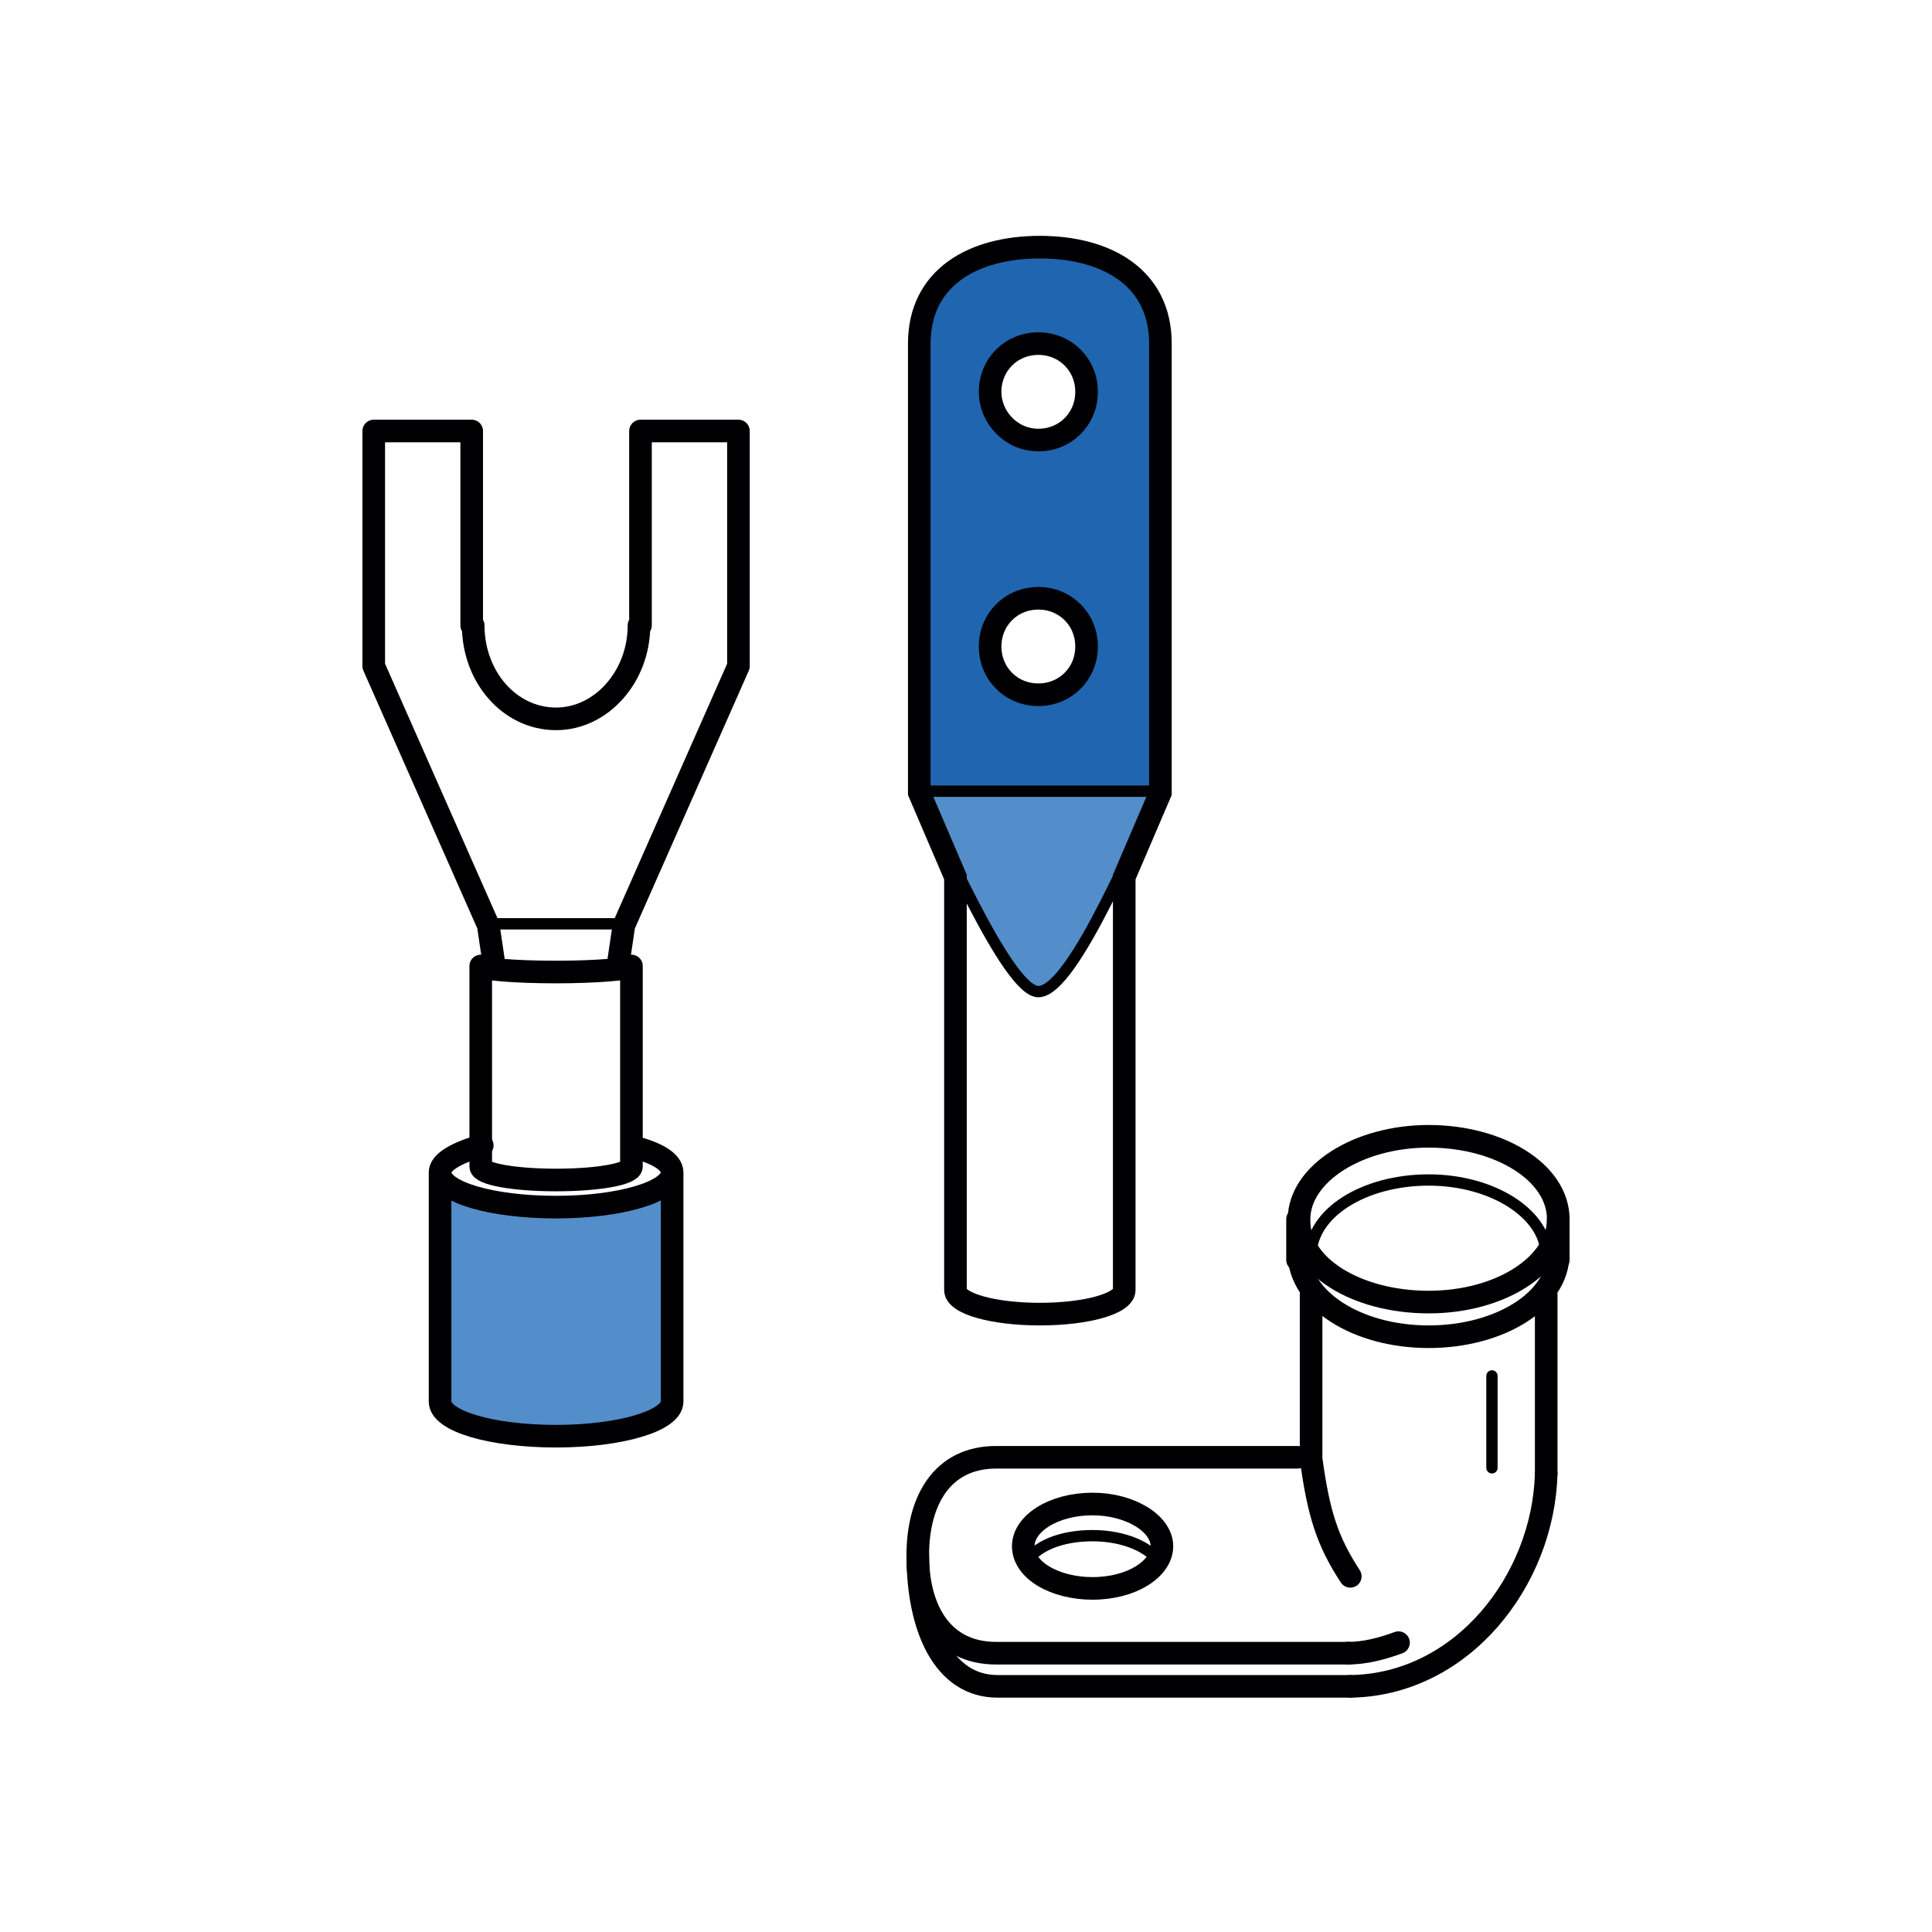 <?xml version="1.0" encoding="utf-8"?>
<!-- Generator: Adobe Illustrator 23.0.1, SVG Export Plug-In . SVG Version: 6.00 Build 0)  -->
<svg version="1.1" id="Слой_1" xmlns="http://www.w3.org/2000/svg" xmlns:xlink="http://www.w3.org/1999/xlink" x="0px" y="0px"
	 viewBox="0 0 128.2 128.2" style="enable-background:new 0 0 128.2 128.2;" xml:space="preserve">
<style type="text/css">
	.st0{fill-rule:evenodd;clip-rule:evenodd;fill:#538DCA;}
	
		.st1{fill-rule:evenodd;clip-rule:evenodd;fill:none;stroke:#000003;stroke-width:0.75;stroke-linecap:round;stroke-linejoin:round;stroke-miterlimit:22.926;}
	.st2{fill-rule:evenodd;clip-rule:evenodd;fill:none;stroke:#000003;stroke-width:0.75;stroke-miterlimit:22.926;}
	.st3{fill-rule:evenodd;clip-rule:evenodd;fill:none;stroke:#000003;stroke-width:1.5;stroke-miterlimit:22.926;}
	
		.st4{fill-rule:evenodd;clip-rule:evenodd;fill:none;stroke:#000003;stroke-width:1.5;stroke-linecap:round;stroke-linejoin:round;stroke-miterlimit:22.926;}
	.st5{fill-rule:evenodd;clip-rule:evenodd;fill:#2065AF;}
</style>
<path class="st0" d="M29.2,77.8V93c0,1.3,3.5,2.3,7.7,2.3c4.3,0,7.7-1,7.7-2.3l0-15.2c0,1.3-3.5,2.3-7.7,2.3
	C32.6,80.1,29.2,79.1,29.2,77.8z"/>
<line class="st1" x1="32.4" y1="61.3" x2="41.3" y2="61.3"/>
<path class="st2" d="M68.1,103.7c0.6-1.1,2.3-1.8,4.4-1.8c2.1,0,3.9,0.8,4.4,1.8"/>
<path class="st3" d="M72.5,105.4c2.6,0,4.6-1.3,4.6-2.8c0-1.5-2.1-2.8-4.6-2.8c-2.6,0-4.6,1.3-4.6,2.8
	C67.9,104.2,70,105.4,72.5,105.4z"/>
<line class="st1" x1="99" y1="91.3" x2="99" y2="97.4"/>
<path class="st2" d="M87,83.3c0-2.8,3.5-5,7.8-5c4.3,0,7.8,2.3,7.8,5"/>
<path class="st4" d="M89.5,109.7l-14.9,0h-8.5c-3.6,0-5.2-2.9-5.2-6.5c0-3.6,1.6-6.5,5.2-6.5l8.5,0l11.5,0"/>
<path class="st4" d="M89.6,104.6c-1.5-2.3-2.1-4.1-2.6-7.8l0-7.5v-3.5 M102.6,85.9l0,3.5c0,2.8,0,0,0,8.4 M92.8,109
	c-1.1,0.4-2.2,0.7-3.4,0.7"/>
<path class="st4" d="M89.6,111.9l-14.9,0h-8.5c-3.6,0-5.3-3.9-5.3-8.7"/>
<path class="st4" d="M102.6,97.8c-0.2,7.1-5.6,14-13,14.1"/>
<path class="st3" d="M94.8,86.4c4.8,0,8.6-2.5,8.6-5.5c0-3.1-3.9-5.5-8.6-5.5s-8.6,2.5-8.6,5.5C86.1,84,90,86.4,94.8,86.4z"/>
<path class="st3" d="M103.4,83.2c0,3.1-3.9,5.5-8.6,5.5c-4.8,0-8.6-2.5-8.6-5.5"/>
<line class="st4" x1="86.1" y1="80.9" x2="86.1" y2="83.6"/>
<line class="st4" x1="103.4" y1="80.9" x2="103.4" y2="83.6"/>
<path class="st4" d="M32.8,64.1l-0.4-2.7l-7.6-17.2l0-15.6h6.5v12.9 M42.4,41.5c0,3.4-2.5,6.2-5.5,6.2c-3.1,0-5.5-2.8-5.5-6.2
	 M41,64.1l0.4-2.7l7.6-17.2l0-15.6h-6.5v12.9"/>
<path class="st4" d="M31.9,77.4V64.1c0,0.2,2.2,0.4,5,0.4c2.7,0,5-0.2,5-0.4v13.3c0,0.5-2.2,0.9-5,0.9
	C34.1,78.3,31.9,77.9,31.9,77.4z"/>
<path class="st4" d="M42,76.1c1.6,0.4,2.6,1,2.6,1.7c0,1.3-3.5,2.3-7.7,2.3c-4.3,0-7.7-1-7.7-2.3c0-0.7,1.1-1.3,2.8-1.8 M44.6,77.8
	l0,15.2c0,1.3-3.5,2.3-7.7,2.3c-4.3,0-7.7-1-7.7-2.3V77.8"/>
<path class="st5" d="M60.9,52.5H77l0-29.8c0-4.4-3.6-6.4-8-6.4c-4.4,0-8,2-8,6.4L60.9,52.5L60.9,52.5z M68.9,46.1
	c-1.8,0-3.2-1.4-3.2-3.2c0-1.8,1.4-3.2,3.2-3.2c1.8,0,3.2,1.4,3.2,3.2C72.1,44.7,70.7,46.1,68.9,46.1L68.9,46.1z M72.1,26
	c0,1.8-1.4,3.2-3.2,3.2c-1.8,0-3.2-1.4-3.2-3.2c0-1.8,1.4-3.2,3.2-3.2C70.7,22.7,72.1,24.2,72.1,26z"/>
<path class="st0" d="M68.9,65.8c2.3,0,6.8-11.2,8-13.3H60.9C62.1,54.6,66.8,65.8,68.9,65.8z"/>
<path class="st3" d="M74.6,85.6c0,0.9-2.5,1.6-5.6,1.6c-3.1,0-5.6-0.7-5.6-1.6l0-27.4l-2.4-5.6l0-29.8c0-4.4,3.6-6.4,8-6.4
	c4.4,0,8,2,8,6.4l0,29.8l-2.4,5.6V85.6L74.6,85.6z M65.7,42.9c0-1.8,1.4-3.2,3.2-3.2c1.8,0,3.2,1.4,3.2,3.2c0,1.8-1.4,3.2-3.2,3.2
	C67.1,46.1,65.7,44.7,65.7,42.9 M65.7,26c0-1.8,1.4-3.2,3.2-3.2c1.8,0,3.2,1.4,3.2,3.2c0,1.8-1.4,3.2-3.2,3.2
	C67.1,29.2,65.7,27.7,65.7,26"/>
<path class="st1" d="M68.9,65.8c-2.1,0-6.8-11.2-8-13.3H77C75.7,54.6,71.3,65.8,68.9,65.8z"/>
</svg>
